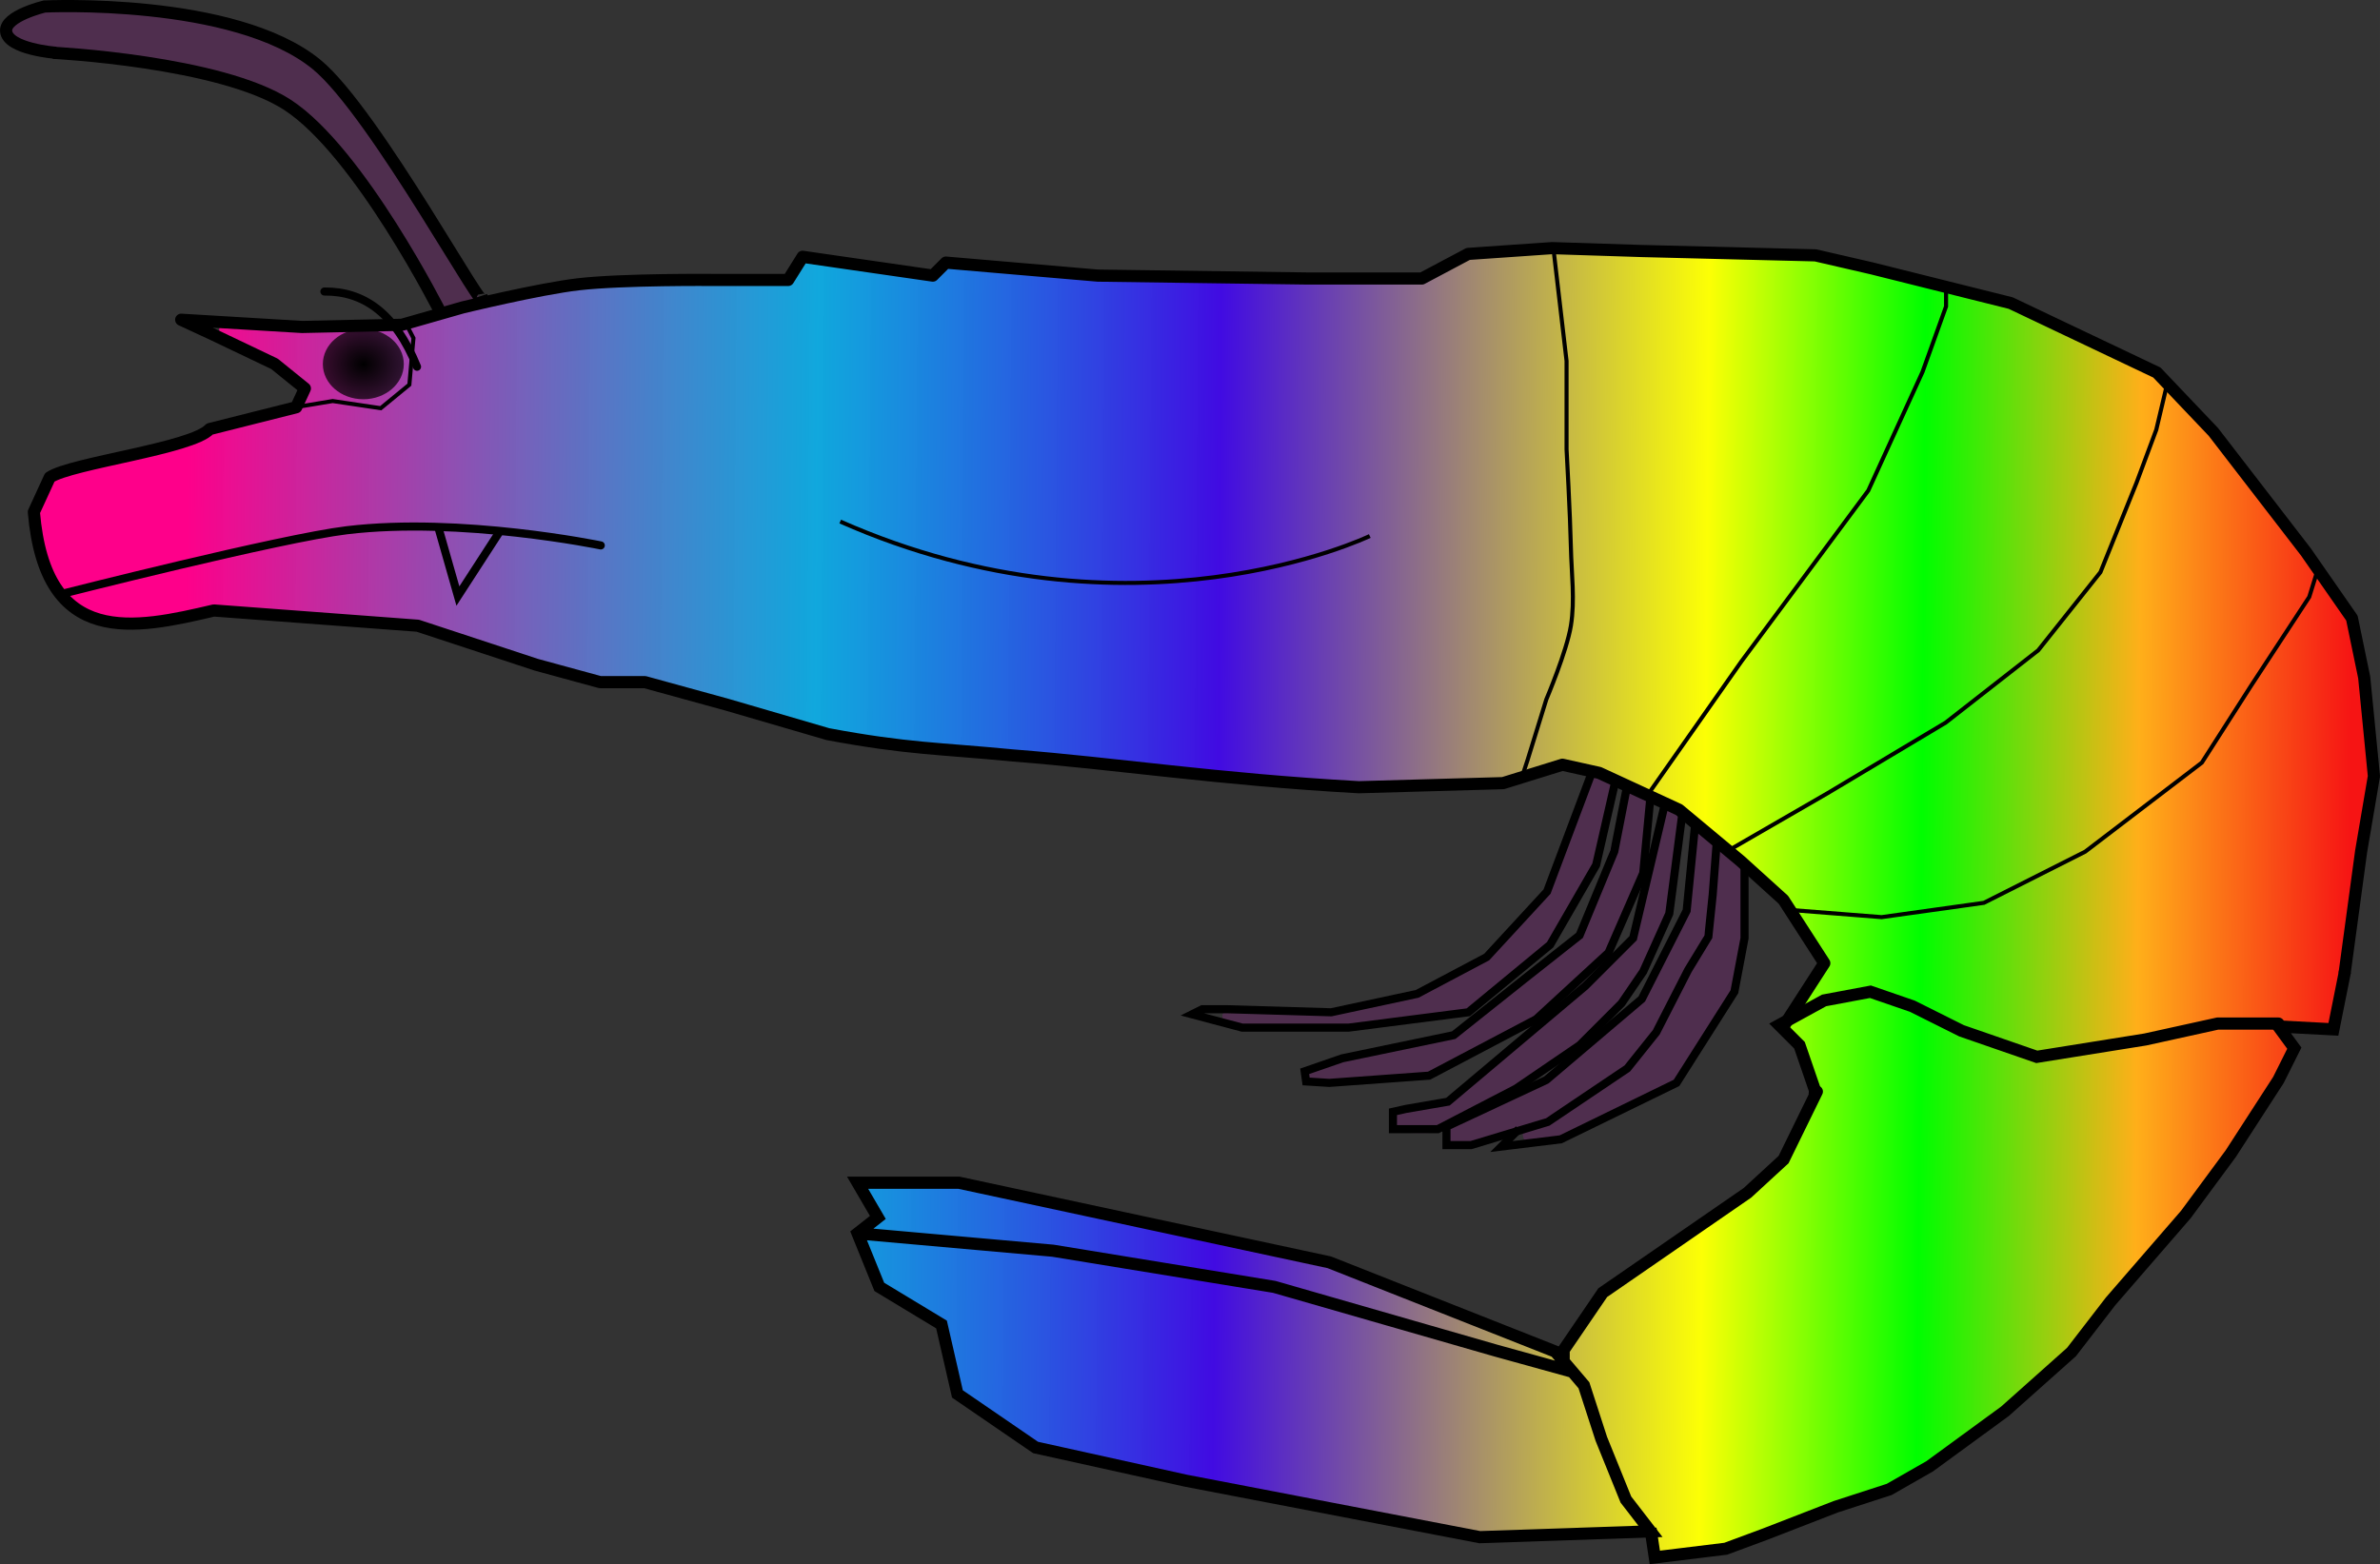 <?xml version="1.0" encoding="UTF-8" standalone="no"?>
<!-- Created with Inkscape (http://www.inkscape.org/) -->

<svg
   xmlns:dc="http://purl.org/dc/elements/1.1/"
   xmlns:cc="http://creativecommons.org/ns#"
   xmlns:rdf="http://www.w3.org/1999/02/22-rdf-syntax-ns#"
   xmlns:svg="http://www.w3.org/2000/svg"
   xmlns="http://www.w3.org/2000/svg"
   xmlns:xlink="http://www.w3.org/1999/xlink"
   xmlns:sodipodi="http://sodipodi.sourceforge.net/DTD/sodipodi-0.dtd"
   xmlns:inkscape="http://www.inkscape.org/namespaces/inkscape"
   width="165.798mm"
   height="108.974mm"
   viewBox="0 0 587.473 386.13"
   id="svg2"
   version="1.1"
   inkscape:version="0.91 r13725"
   sodipodi:docname="shrimp.svg">
  <rect x="0" y="0" width="587.473" height="386.13" fill="#333333" stroke="none"/>
  <defs
     id="defs4">
    <linearGradient
       inkscape:collect="always"
       id="linearGradient4391">
      <stop
         style="stop-color:#fe008a;stop-opacity:1"
         offset="0"
         id="stop4393" />
      <stop
         id="stop4405"
         offset="0.165"
         style="stop-color:#09bfff;stop-opacity:0.831" />
      <stop
         id="stop4399"
         offset="0.353"
         style="stop-color:#410be2;stop-opacity:1" />
      <stop
         style="stop-color:#fcff05;stop-opacity:1"
         offset="0.563"
         id="stop4401" />
      <stop
         id="stop4403"
         offset="0.817"
         style="stop-color:#00fe00;stop-opacity:0.942" />
      <stop
         style="stop-color:#fea300;stop-opacity:1"
         offset="1"
         id="stop4395" />
    </linearGradient>
    <linearGradient
       inkscape:collect="always"
       id="linearGradient4339">
      <stop
         style="stop-color:#000000;stop-opacity:1;"
         offset="0"
         id="stop4341" />
      <stop
         style="stop-color:#000000;stop-opacity:0.712"
         offset="1"
         id="stop4343" />
    </linearGradient>
    <radialGradient
       inkscape:collect="always"
       xlink:href="#linearGradient4339"
       id="radialGradient4345"
       cx="-63.515"
       cy="218.704"
       fx="-63.515"
       fy="218.704"
       r="14.665"
       gradientTransform="matrix(0.681,0,0,0.592,-20.866,87.59)"
       gradientUnits="userSpaceOnUse" />
    <linearGradient
       inkscape:collect="always"
       xlink:href="#linearGradient4391"
       id="linearGradient4397"
       x1="-196.98"
       y1="323.537"
       x2="450.528"
       y2="323.537"
       gradientUnits="userSpaceOnUse"
       gradientTransform="matrix(0.922,0,0,1.005,21,-4.498)" />
    <linearGradient
       gradientTransform="translate(0,4.7211495e-6)"
       inkscape:collect="always"
       xlink:href="#linearGradient8942"
       id="linearGradient8940"
       x1="-108.512"
       y1="345.359"
       x2="426.28"
       y2="349.4"
       gradientUnits="userSpaceOnUse" />
    <linearGradient
       id="linearGradient8942"
       inkscape:collect="always">
      <stop
         id="stop8944"
         offset="0"
         style="stop-color:#fe008a;stop-opacity:1" />
      <stop
         style="stop-color:#09bfff;stop-opacity:0.831"
         offset="0.291"
         id="stop8946" />
      <stop
         style="stop-color:#410be2;stop-opacity:1"
         offset="0.477"
         id="stop8948" />
      <stop
         id="stop8950"
         offset="0.702"
         style="stop-color:#fcff05;stop-opacity:1" />
      <stop
         style="stop-color:#00fe00;stop-opacity:1"
         offset="0.802"
         id="stop8952" />
      <stop
         id="stop8956"
         offset="0.902"
         style="stop-color:#ffaf19;stop-opacity:1" />
      <stop
         id="stop8954"
         offset="1"
         style="stop-color:#f61414;stop-opacity:1" />
    </linearGradient>
  </defs>
  <sodipodi:namedview
     id="base"
     pagecolor="#ffffff"
     bordercolor="#666666"
     borderopacity="1.0"
     inkscape:pageopacity="0.0"
     inkscape:pageshadow="2"
     inkscape:zoom="0.7"
     inkscape:cx="14.088111"
     inkscape:cy="188.40565"
     inkscape:document-units="px"
     inkscape:current-layer="layer8"
     showgrid="false"
     showborder="false"
     inkscape:window-width="1920"
     inkscape:window-height="1022"
     inkscape:window-x="0"
     inkscape:window-y="0"
     inkscape:window-maximized="1"
     fit-margin-top="0"
     fit-margin-left="0"
     fit-margin-right="0"
     fit-margin-bottom="0" />
  <g
     inkscape:groupmode="layer"
     id="layer15"
     inkscape:label="bg"
     transform="translate(153.828,-127.184)">
    <path
       style="display:inline;opacity:1;fill:url(#linearGradient8940);fill-opacity:1;stroke:none;stroke-width:2;stroke-linecap:round;stroke-linejoin:round;stroke-miterlimit:4;stroke-dasharray:none;stroke-dashoffset:0;stroke-opacity:0.941"
       d="m 230.081,188.404 c -7.242,0.115 -14.527,0.541 -21.697,1.407 -3.981,1.901 -7.799,4.463 -11.876,5.971 -28.873,-0.136 -57.785,-0.117 -86.605,-1.476 -9.813,-0.538 -19.721,-1.912 -29.545,-2.335 -2.106,0.628 -3.389,3.904 -6.091,2.594 -9.534,-1.033 -19.195,-3.071 -28.825,-3.746 -3.229,0.722 -3.324,5.941 -7.047,4.865 -16.455,0.47 -32.976,0.052 -49.379,1.555 -14.756,2.025 -29.229,5.826 -43.494,9.91 -14.553,-0.055 -29.181,0.186 -43.686,-0.457 -2.917,0.941 -1.242,4.481 1.003,5.067 6.309,3.272 12.95,6.297 18.17,11.264 -0.657,2.193 -1.37,4.993 -4.18,5.103 -8.125,2.065 -16.55,3.935 -24.312,7.406 -10.371,3.368 -21.354,4.9 -31.771,8.323 -4,2.03 -5.376,6.979 -6.128,11.077 0.658,8.989 3.753,19.261 12.23,23.843 9.865,4.784 21.177,1.607 31.303,-0.492 12.254,0.372 24.583,1.816 36.867,2.601 7.291,0.762 14.828,0.296 21.656,3.37 12.475,3.934 24.803,8.582 37.635,11.224 5.769,0.445 11.664,-0.024 17.214,2.027 18.946,4.712 37.354,12.072 56.932,13.844 27.706,2.641 55.381,5.164 83.058,8.092 18.247,2.05 36.626,2.494 54.964,1.711 5.401,-0.093 10.873,0.169 15.93,-2.083 4.761,-1.223 9.733,-3.845 14.644,-1.698 8.17,2.59 15.866,6.301 23.581,9.98 9.027,7.96 19.26,14.843 26.743,24.199 3.084,4.302 6.138,8.773 8.546,13.436 -2.699,5.466 -6.878,10.206 -9.357,15.693 0.472,2.55 3.643,3.895 4.236,6.631 1.094,3.091 2.377,6.271 3.265,9.344 -2.274,5.675 -5.028,11.367 -7.952,16.751 -11.891,11.469 -26.308,19.813 -39.651,29.42 -3.713,1.942 -6.352,5.006 -8.39,8.611 -2.428,3.199 -4.29,6.957 -6.625,10.109 -16.529,-7.089 -33.865,-13.704 -50.768,-20.405 -9.439,-4.282 -19.908,-5.15 -29.881,-7.661 -22.758,-4.767 -45.465,-9.965 -68.254,-14.463 -7.263,0.214 -14.623,-0.062 -21.825,0.454 -3.33,1.574 0.367,5.026 1.311,7.175 1.515,2.032 -2.976,2.822 -3.49,4.75 -0.902,3.086 1.997,6.15 2.717,9.201 0.72,3.176 2.757,5.485 5.755,6.718 3.802,2.31 7.605,4.619 11.407,6.928 1.478,5.466 1.998,11.326 4.158,16.542 6.102,5.379 13.117,9.709 19.889,14.153 36.352,8.102 72.943,15.11 109.537,21.994 13.747,-0.31 27.503,-1.151 41.239,-1.339 1.05,0.61 0.094,2.784 0.921,3.855 1.782,3.319 6.266,1.431 9.187,1.416 12.072,-0.999 22.892,-6.975 34.242,-10.683 8.771,-3.066 17.782,-5.893 25.384,-11.438 15.978,-10.927 31.673,-22.943 43.246,-38.66 12.239,-14.635 25.09,-28.859 35.275,-45.067 3.698,-6.092 8.258,-11.917 10.43,-18.767 0.28,-2.224 -2.2,-3.812 -2.917,-5.443 4.29,-0.166 8.664,1.057 12.861,0.437 2.039,-4.197 2.089,-9.215 3.105,-13.782 2.525,-16.35 4.571,-32.782 7.368,-49.084 -1.467,-12.909 -2.048,-26.102 -5.689,-38.633 -8.299,-13.06 -18.021,-25.178 -27.458,-37.431 -6.804,-8.565 -13.96,-17.046 -22.161,-24.241 -12.112,-5.516 -24.005,-11.634 -36.253,-16.773 -15.764,-3.607 -31.318,-8.229 -47.241,-11.089 -13.154,-1.164 -26.406,-0.665 -39.595,-1.285 -7.953,-0.199 -15.905,-0.554 -23.863,-0.518 z"
       id="path8932"
       inkscape:connector-curvature="0" />
  </g>
  <g
     inkscape:groupmode="layer"
     id="layer16"
     inkscape:label="couleur pattes"
     transform="translate(153.828,-127.184)">
    <path
       style="opacity:0.444;fill:#d912d6;fill-opacity:0.375;stroke:none;stroke-width:2;stroke-linecap:round;stroke-linejoin:round;stroke-miterlimit:4;stroke-dasharray:none;stroke-dashoffset:0;stroke-opacity:1"
       d="m -134.884,128.651 c -5.723,0.104 -12.848,-0.453 -16.753,4.64 -1.818,3.242 2.246,5.502 4.942,5.867 11.75,2.369 23.855,2.423 35.466,4.852 11.946,2.385 24.716,5.169 33.958,13.794 12.974,12.736 22.006,28.681 30.927,44.32 2.246,3.483 6.764,1.201 9.702,0.259 2.699,-2.202 -1.278,-5.037 -2.177,-7.324 -10.619,-16.474 -20.231,-33.846 -33.273,-48.605 -8.956,-9.852 -22.567,-13.22 -35.173,-15.55 -9.119,-1.534 -18.37,-2.324 -27.618,-2.253 z"
       id="path9003"
       inkscape:connector-curvature="0" />
    <path
       style="opacity:0.444;fill:#d912d6;fill-opacity:0.375;stroke:none;stroke-width:2;stroke-linecap:round;stroke-linejoin:round;stroke-miterlimit:4;stroke-dasharray:none;stroke-dashoffset:0;stroke-opacity:1"
       d="m 239.608,317.596 c -2.85,1.579 -2.754,5.717 -4.288,8.379 -2.822,7.081 -5.183,14.439 -8.265,21.358 -4.904,5.184 -9.515,10.75 -14.596,15.704 -6.264,2.98 -12.172,6.948 -18.665,9.291 -8.251,1.366 -16.328,4.6 -24.788,3.725 -6.607,0.151 -13.381,-0.964 -19.901,0.183 -2.902,1.68 0.033,5.223 2.561,4.988 14.744,0.662 29.58,0.644 44.185,-1.746 4.4,-0.884 9.199,-0.602 13.36,-2.264 6.924,-5.422 13.775,-10.992 20.382,-16.773 3.752,-6.877 8.103,-13.503 11.494,-20.533 1.26,-6.33 3.25,-12.586 4.046,-18.973 -0.835,-1.925 -3.474,-3.32 -5.525,-3.338 z"
       id="path9005"
       inkscape:connector-curvature="0" />
    <path
       style="opacity:0.444;fill:#d912d6;fill-opacity:0.375;stroke:none;stroke-width:2;stroke-linecap:round;stroke-linejoin:round;stroke-miterlimit:4;stroke-dasharray:none;stroke-dashoffset:0;stroke-opacity:1"
       d="m 248.825,321.845 c -3.37,1.236 -2.532,5.815 -3.574,8.611 -1.815,9.445 -6.038,18.408 -9.987,27.178 -10.027,8.267 -20.378,16.315 -30.577,24.455 -11.14,2.603 -22.661,3.982 -33.447,7.895 -2.777,0.658 -2.894,5.119 0.242,5.158 9.258,-0.1 18.559,-0.976 27.754,-1.847 8.933,-4.839 18.165,-9.232 26.916,-14.344 5.823,-5.485 11.988,-10.668 17.601,-16.34 2.863,-6.946 6.452,-13.681 8.875,-20.755 0.233,-5.607 1.359,-11.247 1.364,-16.819 -0.748,-1.888 -3.238,-3.114 -5.166,-3.191 z"
       id="path9007"
       inkscape:connector-curvature="0" />
    <path
       style="opacity:0.444;fill:#d912d6;fill-opacity:0.375;stroke:none;stroke-width:2;stroke-linecap:round;stroke-linejoin:round;stroke-miterlimit:4;stroke-dasharray:none;stroke-dashoffset:0;stroke-opacity:1"
       d="m 258.232,326.127 c -3.28,0.534 -2.584,4.983 -3.65,7.342 -2.225,8.388 -3.732,17.146 -6.306,25.323 -13.928,14.295 -29.716,26.592 -44.817,39.593 -4.365,1.217 -9.425,0.822 -13.339,3.268 -2.014,1.918 -0.459,5.64 2.45,5.159 4.21,-0.002 8.711,0.787 12.271,-2.04 16.782,-8.643 34.279,-18.219 45.243,-34.136 3.604,-5.743 6.47,-12.007 8.886,-18.294 0.847,-7.786 2.465,-15.564 2.763,-23.371 -0.409,-1.532 -1.861,-2.886 -3.502,-2.845 z"
       id="path9009"
       inkscape:connector-curvature="0" />
    <path
       style="opacity:0.444;fill:#d912d6;fill-opacity:0.375;stroke:none;stroke-width:2;stroke-linecap:round;stroke-linejoin:round;stroke-miterlimit:4;stroke-dasharray:none;stroke-dashoffset:0;stroke-opacity:1"
       d="m 265.526,332.224 c -3.188,1.114 -1.788,5.448 -2.595,8.015 -0.853,5.498 -0.013,11.485 -3.446,16.225 -3.109,5.765 -5.791,11.869 -9.159,17.427 -7.973,6.508 -15.557,13.624 -23.769,19.759 -7.625,3.879 -15.844,6.749 -23.029,11.416 -2.252,1.651 -1.125,5.894 1.95,5.333 7.601,-0.237 14.838,-3.032 21.876,-5.497 7.422,-4.154 14.629,-8.842 21.203,-14.245 8.699,-8.56 12.466,-20.465 18.971,-30.498 2.337,-5.948 1.847,-12.585 2.661,-18.844 0.082,-2.918 1.441,-7.034 -2.255,-8.255 -0.732,-0.429 -1.522,-0.905 -2.407,-0.837 z"
       id="path9011"
       inkscape:connector-curvature="0" />
    <path
       style="opacity:0.444;fill:#d912d6;fill-opacity:0.375;stroke:none;stroke-width:2;stroke-linecap:round;stroke-linejoin:round;stroke-miterlimit:4;stroke-dasharray:none;stroke-dashoffset:0;stroke-opacity:1"
       d="m 270.36,336.988 c -2.374,2.181 -1.355,5.997 -2.016,8.908 -0.576,6.02 -0.393,12.562 -4.296,17.611 -6.374,10.577 -10.6,23.627 -21.717,30.298 -6.181,4.272 -12.427,8.581 -19.253,11.707 -2.486,1.813 0.092,5.137 2.647,4.285 8.012,-0.463 14.752,-5.522 21.945,-8.541 4.33,-2.341 9.109,-4.014 13.16,-6.769 4.689,-7.569 9.708,-14.97 14.189,-22.645 2.173,-8.892 2.814,-18.026 2.491,-27.154 0.798,-3.122 -1.236,-5.306 -3.727,-6.761 -0.987,-0.685 -2.172,-1.502 -3.423,-0.939 z"
       id="path9013"
       inkscape:connector-curvature="0" />
  </g>
  <g
     inkscape:groupmode="layer"
     id="layer8"
     inkscape:label="colors"
     style="display:none;opacity:1"
     transform="translate(153.828,-127.184)">
    <path
       style="opacity:1;fill:url(#linearGradient4397);fill-opacity:1;stroke:none;stroke-width:3;stroke-linecap:round;stroke-linejoin:round;stroke-miterlimit:4;stroke-dasharray:none;stroke-dashoffset:0;stroke-opacity:0.941"
       d="m -160.614,96.758 597,0 0,447.498 -597,0 z"
       id="rect4381"
       inkscape:connector-curvature="0" />
  </g>
  <g
     inkscape:label="Outline"
     inkscape:groupmode="layer"
     id="layer1"
     style="display:inline"
     transform="translate(153.828,-127.184)">
    <path
       style="fill:none;fill-rule:evenodd;stroke:#000000;stroke-width:3;stroke-linecap:round;stroke-linejoin:miter;stroke-miterlimit:4;stroke-dasharray:none;stroke-opacity:1"
       d="m 57.857,431.648 48.214,4.286 54.643,8.929 54.643,15.714 16.786,4.643 0,-3.571 -57.857,-22.857 -91.429,-19.643 -25,0 5,8.571 -5,3.929 5.357,13.214 15.357,9.286 3.929,17.143 19.286,13.214 37.143,8.214 72.5,13.929 42.143,-1.429 -6.071,-7.857 -6.071,-15 -4.286,-13.214 -6.071,-7.143 10.714,-15.714 35.714,-24.643 8.929,-8.214 8.214,-16.786"
       id="path4203"
       inkscape:connector-curvature="0" />
    <path
       style="fill:none;fill-rule:evenodd;stroke:#000000;stroke-width:3;stroke-linecap:butt;stroke-linejoin:miter;stroke-miterlimit:4;stroke-dasharray:none;stroke-opacity:1"
       d="m 253.571,504.505 1.071,7.143 17.5,-2.143 9.643,-3.571 17.5,-6.786 13.214,-4.286 10,-5.714 18.571,-13.571 16.429,-14.643 9.643,-12.5 18.571,-21.429 11.071,-15 11.786,-18.214 3.929,-7.857 -3.929,-5.357 13.571,0.714 L 425,367.005"
       id="path4205"
       inkscape:connector-curvature="0" />
    <path
       style="fill:none;fill-rule:evenodd;stroke:#000000;stroke-width:3;stroke-linecap:round;stroke-linejoin:miter;stroke-miterlimit:4;stroke-dasharray:none;stroke-opacity:1"
       d="m 408.571,379.862 -15,0 -17.857,3.929 -26.786,4.286 -18.571,-6.429 -12.143,-6.071 -10.357,-3.571 -11.429,2.143 -11.071,6.071 5,5 3.929,11.429"
       id="path4207"
       inkscape:connector-curvature="0" />
    <path
       style="fill:none;fill-rule:evenodd;stroke:#000000;stroke-width:3;stroke-linecap:butt;stroke-linejoin:miter;stroke-miterlimit:4;stroke-dasharray:none;stroke-opacity:1"
       d="m 294.107,397.451 0.089,-1.25"
       id="path4209"
       inkscape:connector-curvature="0" />
    <path
       style="fill:none;fill-rule:evenodd;stroke:#000000;stroke-width:3;stroke-linecap:round;stroke-linejoin:round;stroke-miterlimit:4;stroke-dasharray:none;stroke-opacity:1"
       d="m 424.948,367.152 4.041,-29.799 3.157,-18.562 -2.399,-24.37 -3.03,-14.647 L 415.357,263.434 392.5,233.791 378.571,219.148 342.5,202.005 l -34.286,-8.571 -13.929,-3.214 -42.857,-1.071 -22.143,-0.714 -20.714,1.429 -11.429,6.071 -28.214,0 -51.786,-0.714 -37.5,-3.214 -3.214,3.214 -32.143,-4.643 -3.571,5.714 -18.571,0 c 0,0 -22.21,-0.198 -33.214,1.071 -9.648,1.113 -28.571,5.714 -28.571,5.714 l -15,4.286 -24.643,0.536 -29.821,-1.786 8.144,3.786 14.892,7.107 7.5,6.071 -2.143,4.643 -21.367,5.383 c -4.362,4.803 -34.097,8.348 -39.463,11.923 l -3.929,8.549 c 2.844,33.84 25.048,28.855 44.435,24.315 l 50.324,3.758 29.286,9.643 15.714,4.286 11.071,0 20.194,5.551 24.989,7.291 c 19.727,3.683 27.213,3.475 45.699,5.263 25.975,2.024 49.91,5.852 85.335,7.835 l 35.608,-1.01 14.647,-4.546 9.091,2.02 19.698,9.091 15.152,12.627 10.607,9.596 10.102,15.657 -10.102,15.657"
       id="path4211"
       inkscape:connector-curvature="0"
       sodipodi:nodetypes="ccccccccccccccccccccccscccccccccccccccccccccccccccc" />
  </g>
  <g
     inkscape:groupmode="layer"
     id="layer2"
     inkscape:label="more lines"
     style="display:inline"
     transform="translate(153.828,-127.184)">
    <path
       style="fill:none;fill-rule:evenodd;stroke:#000000;stroke-width:1px;stroke-linecap:butt;stroke-linejoin:miter;stroke-opacity:1"
       d="m 229.643,188.791 3.214,27.5 0,21.786 c 0,0 0.893,16.185 1.071,24.286 0.142,6.427 1.03,12.94 0,19.286 -1.025,6.317 -6.071,18.214 -6.071,18.214 l -4.643,15 -1.423,4.319"
       id="path4233"
       inkscape:connector-curvature="0"
       sodipodi:nodetypes="cccssccc" />
    <path
       style="fill:none;fill-rule:evenodd;stroke:#000000;stroke-width:1px;stroke-linecap:butt;stroke-linejoin:miter;stroke-opacity:1"
       d="m 273.036,337.005 24.107,-13.929 29.286,-17.5 22.857,-17.857 15.357,-19.286 8.929,-22.143 4.857,-13.036 2.778,-11.743"
       id="path4235"
       inkscape:connector-curvature="0" />
    <path
       style="fill:none;fill-rule:evenodd;stroke:#000000;stroke-width:1px;stroke-linecap:butt;stroke-linejoin:miter;stroke-opacity:1"
       d="m 288.146,351.821 22.476,1.768 25.254,-3.536 25.001,-12.627 28.789,-21.971 12.122,-18.94 14.395,-21.971 2.273,-7.324"
       id="path4237"
       inkscape:connector-curvature="0" />
    <path
       style="fill:none;fill-rule:evenodd;stroke:#000000;stroke-width:1px;stroke-linecap:butt;stroke-linejoin:miter;stroke-opacity:1"
       d="m 252.791,323.537 23.234,-33.082 31.315,-42.174 13.385,-29.294 5.808,-16.162 0,-4.798"
       id="path4239"
       inkscape:connector-curvature="0" />
  </g>
  <g
     inkscape:groupmode="layer"
     id="layer13"
     inkscape:label="BGoutline"
     style="display:none"
     transform="translate(153.828,-127.184)">
    <path
       style="display:inline;fill:none;fill-rule:evenodd;stroke:#000000;stroke-width:3;stroke-linecap:round;stroke-linejoin:miter;stroke-miterlimit:4;stroke-dasharray:none;stroke-opacity:1"
       d="m 232.143,461.648 -57.857,-22.857 -91.429,-19.643 -25,0 5,8.571 -5,3.929 5.357,13.214 15.357,9.286 3.929,17.143 19.286,13.214 37.143,8.214 72.5,13.929 42.143,-1.429 m -22.5,-43.214 10.714,-15.714 35.714,-24.643 8.929,-8.214 8.214,-16.786"
       id="path4203-5"
       inkscape:connector-curvature="0"
       sodipodi:nodetypes="cccccccccccccccccc" />
    <path
       style="display:inline;fill:none;fill-rule:evenodd;stroke:#000000;stroke-width:3;stroke-linecap:butt;stroke-linejoin:miter;stroke-miterlimit:4;stroke-dasharray:none;stroke-opacity:1"
       d="m 253.571,504.505 1.071,7.143 17.5,-2.143 9.643,-3.571 17.5,-6.786 13.214,-4.286 10,-5.714 18.571,-13.571 16.429,-14.643 9.643,-12.5 18.571,-21.429 11.071,-15 11.786,-18.214 3.929,-7.857 -3.929,-5.357 13.571,0.714 L 425,367.005"
       id="path4205-6"
       inkscape:connector-curvature="0" />
    <path
       style="display:inline;fill:none;fill-rule:evenodd;stroke:#000000;stroke-width:3;stroke-linecap:round;stroke-linejoin:miter;stroke-miterlimit:4;stroke-dasharray:none;stroke-opacity:1"
       d="m 285.357,380.219 5,5 3.929,11.429"
       id="path4207-2"
       inkscape:connector-curvature="0"
       sodipodi:nodetypes="ccc" />
    <path
       style="display:inline;fill:none;fill-rule:evenodd;stroke:#000000;stroke-width:3;stroke-linecap:butt;stroke-linejoin:miter;stroke-miterlimit:4;stroke-dasharray:none;stroke-opacity:1"
       d="m 294.107,397.451 0.089,-1.25"
       id="path4209-9"
       inkscape:connector-curvature="0" />
    <path
       style="display:inline;fill:none;fill-rule:evenodd;stroke:#000000;stroke-width:3;stroke-linecap:round;stroke-linejoin:round;stroke-miterlimit:4;stroke-dasharray:none;stroke-opacity:1"
       d="m 424.948,367.152 4.041,-29.799 3.157,-18.562 -2.399,-24.37 -3.03,-14.647 L 415.357,263.434 392.5,233.791 378.571,219.148 342.5,202.005 l -34.286,-8.571 -13.929,-3.214 -42.857,-1.071 -22.143,-0.714 -20.714,1.429 -11.429,6.071 -28.214,0 -51.786,-0.714 -37.5,-3.214 -3.214,3.214 -32.143,-4.643 -3.571,5.714 -18.571,0 c 0,0 -22.21,-0.198 -33.214,1.071 -9.648,1.113 -28.571,5.714 -28.571,5.714 l -15,4.286 -24.643,0.536 -29.821,-1.786 8.144,3.786 14.892,7.107 7.5,6.071 -2.143,4.643 -21.367,5.383 c -4.362,4.803 -34.097,8.348 -39.463,11.923 l -3.929,8.549 c 2.844,33.84 25.048,28.855 44.435,24.315 l 50.324,3.758 29.286,9.643 15.714,4.286 11.071,0 20.194,5.551 24.989,7.291 c 19.727,3.683 27.213,3.475 45.699,5.263 25.975,2.024 49.91,5.852 85.335,7.835 l 35.608,-1.01 14.647,-4.546 9.091,2.02 19.698,9.091 15.152,12.627 10.607,9.596 10.102,15.657 -10.102,15.657"
       id="path4211-1"
       inkscape:connector-curvature="0"
       sodipodi:nodetypes="ccccccccccccccccccccccscccccccccccccccccccccccccccc" />
  </g>
  <g
     inkscape:groupmode="layer"
     id="layer7"
     inkscape:label="Antenna"
     style="display:inline"
     transform="translate(153.828,-127.184)">
    <path
       style="fill:none;fill-rule:evenodd;stroke:#000000;stroke-width:3;stroke-linecap:butt;stroke-linejoin:miter;stroke-miterlimit:4;stroke-dasharray:none;stroke-opacity:1"
       d="m -35,200.219 c 2.64,8.297 -26.222,-45.316 -40.714,-57.143 -20.303,-16.569 -67.143,-14.286 -67.143,-14.286 0,0 -9.764,2.335 -9.464,6.071 0.358,4.464 12.321,5.357 12.321,5.357"
       id="path4354"
       inkscape:connector-curvature="0"
       sodipodi:nodetypes="cscsc" />
    <path
       style="fill:none;fill-rule:evenodd;stroke:#000000;stroke-width:3;stroke-linecap:butt;stroke-linejoin:miter;stroke-miterlimit:4;stroke-dasharray:none;stroke-opacity:1"
       d="m -45,204.505 c 0,0 -20.022,-39.808 -37.857,-51.429 -16.553,-10.785 -57.857,-12.857 -57.857,-12.857"
       id="path4356"
       inkscape:connector-curvature="0"
       sodipodi:nodetypes="csc" />
  </g>
  <g
     inkscape:groupmode="layer"
     id="layer3"
     inkscape:label="Pattes"
     style="display:inline"
     transform="translate(153.828,-127.184)">
    <path
       style="fill:none;fill-rule:evenodd;stroke:#000000;stroke-width:2;stroke-linecap:butt;stroke-linejoin:miter;stroke-miterlimit:4;stroke-dasharray:none;stroke-opacity:1"
       d="m 244.962,319.749 -4.798,20.961 -11.364,19.698 -20.203,16.668 -29.547,3.788 -26.264,0 -12.374,-3.283 2.525,-1.263 6.061,0 25.759,0.758 21.213,-4.546 17.173,-9.091 14.9,-16.162 11.112,-29.547"
       id="path4242"
       inkscape:connector-curvature="0" />
    <path
       style="fill:none;fill-rule:evenodd;stroke:#000000;stroke-width:2;stroke-linecap:butt;stroke-linejoin:miter;stroke-miterlimit:4;stroke-dasharray:none;stroke-opacity:1"
       d="m 253.571,323.791 -1.786,18.929 -8.571,19.643 -17.857,16.429 -26.429,13.929 -24.643,1.786 -5.714,-0.357 -0.357,-2.5 9.286,-3.214 27.5,-5.714 17.5,-13.929 13.571,-10.714 8.571,-20.714 3.214,-16.429"
       id="path4244"
       inkscape:connector-curvature="0" />
    <path
       style="fill:none;fill-rule:evenodd;stroke:#000000;stroke-width:2;stroke-linecap:butt;stroke-linejoin:miter;stroke-miterlimit:4;stroke-dasharray:none;stroke-opacity:1"
       d="m 261.429,328.076 -3.214,24.643 -6.429,14.286 -5.357,7.857 -10.357,10.357 -15.714,10.714 -19.286,10 -11.071,0 0,-4.286 3.214,-0.714 10.357,-1.786 33.929,-28.571 11.786,-11.786 7.857,-33.214"
       id="path4250"
       inkscape:connector-curvature="0" />
    <path
       style="fill:none;fill-rule:evenodd;stroke:#000000;stroke-width:2;stroke-linecap:butt;stroke-linejoin:miter;stroke-miterlimit:4;stroke-dasharray:none;stroke-opacity:1"
       d="m 270,334.148 -1.071,13.929 -1.071,10.357 -5,8.214 -7.857,15.357 -7.143,8.929 -19.643,13.214 -18.929,5.714 -6.071,0 0,-3.929 -0.571,-0.357 25.214,-11.786 23.571,-20 11.071,-21.786 2.143,-21.786"
       id="path4252"
       inkscape:connector-curvature="0" />
    <path
       style="fill:none;fill-rule:evenodd;stroke:#000000;stroke-width:2;stroke-linecap:butt;stroke-linejoin:miter;stroke-miterlimit:4;stroke-dasharray:none;stroke-opacity:1"
       d="m 276.786,341.291 0,17.5 -2.5,13.214 -14.286,22.5 -28.571,13.929 -14.643,1.786 4.286,-4.286"
       id="path4254"
       inkscape:connector-curvature="0" />
  </g>
  <g
     inkscape:groupmode="layer"
     id="layer4"
     inkscape:label="Details"
     style="display:inline"
     transform="translate(153.828,-127.184)">
    <path
       style="fill:none;fill-rule:evenodd;stroke:#000000;stroke-width:1px;stroke-linecap:butt;stroke-linejoin:miter;stroke-opacity:1"
       d="m 53.571,255.934 c 71.96,31.827 130.54,3.653 130.714,3.571"
       id="path4347"
       inkscape:connector-curvature="0"
       sodipodi:nodetypes="cc" />
  </g>
  <g
     inkscape:groupmode="layer"
     id="layer5"
     inkscape:label="Oil"
     style="display:inline"
     transform="translate(153.828,-127.184)">
    <ellipse
       style="opacity:1;fill:url(#radialGradient4345);fill-opacity:1;stroke:#455a6f;stroke-width:0;stroke-linecap:round;stroke-linejoin:miter;stroke-miterlimit:4;stroke-dasharray:none;stroke-dashoffset:0;stroke-opacity:0.941"
       id="path4266"
       cx="-64.147"
       cy="217.063"
       rx="9.993"
       ry="8.682" />
    <path
       style="fill:none;fill-rule:evenodd;stroke:#000000;stroke-width:2;stroke-linecap:round;stroke-linejoin:round;stroke-miterlimit:4;stroke-dasharray:none;stroke-opacity:1"
       d="M -50.893,217.719 C -56.251,204.494 -64.109,199.048 -73.75,199.148"
       id="path4349"
       inkscape:connector-curvature="0"
       sodipodi:nodetypes="cc" />
  </g>
  <g
     inkscape:groupmode="layer"
     id="layer6"
     inkscape:label="Smile"
     style="display:inline"
     transform="translate(153.828,-127.184)">
    <path
       style="fill:none;fill-rule:evenodd;stroke:#000000;stroke-width:1px;stroke-linecap:butt;stroke-linejoin:miter;stroke-opacity:1"
       d="m -80.812,227.699 9.091,-1.515 11.869,1.768 7.071,-5.808 1.01,-11.49 -2.02,-3.914"
       id="path4297"
       inkscape:connector-curvature="0" />
    <path
       style="fill:none;fill-rule:evenodd;stroke:#000000;stroke-width:2;stroke-linecap:round;stroke-linejoin:miter;stroke-miterlimit:4;stroke-dasharray:none;stroke-opacity:1"
       d="m -138.571,273.791 c 0,0 54.017,-13.745 70.357,-15.714 28.13,-3.39 62.679,3.75 62.679,3.75"
       id="path4303"
       inkscape:connector-curvature="0"
       sodipodi:nodetypes="csc" />
    <path
       style="fill:none;fill-rule:evenodd;stroke:#000000;stroke-width:2;stroke-linecap:butt;stroke-linejoin:miter;stroke-miterlimit:4;stroke-dasharray:none;stroke-opacity:1"
       d="m -45.714,257.094 4.911,17.232 10.357,-15.982"
       id="path4305"
       inkscape:connector-curvature="0" />
  </g>
</svg>
